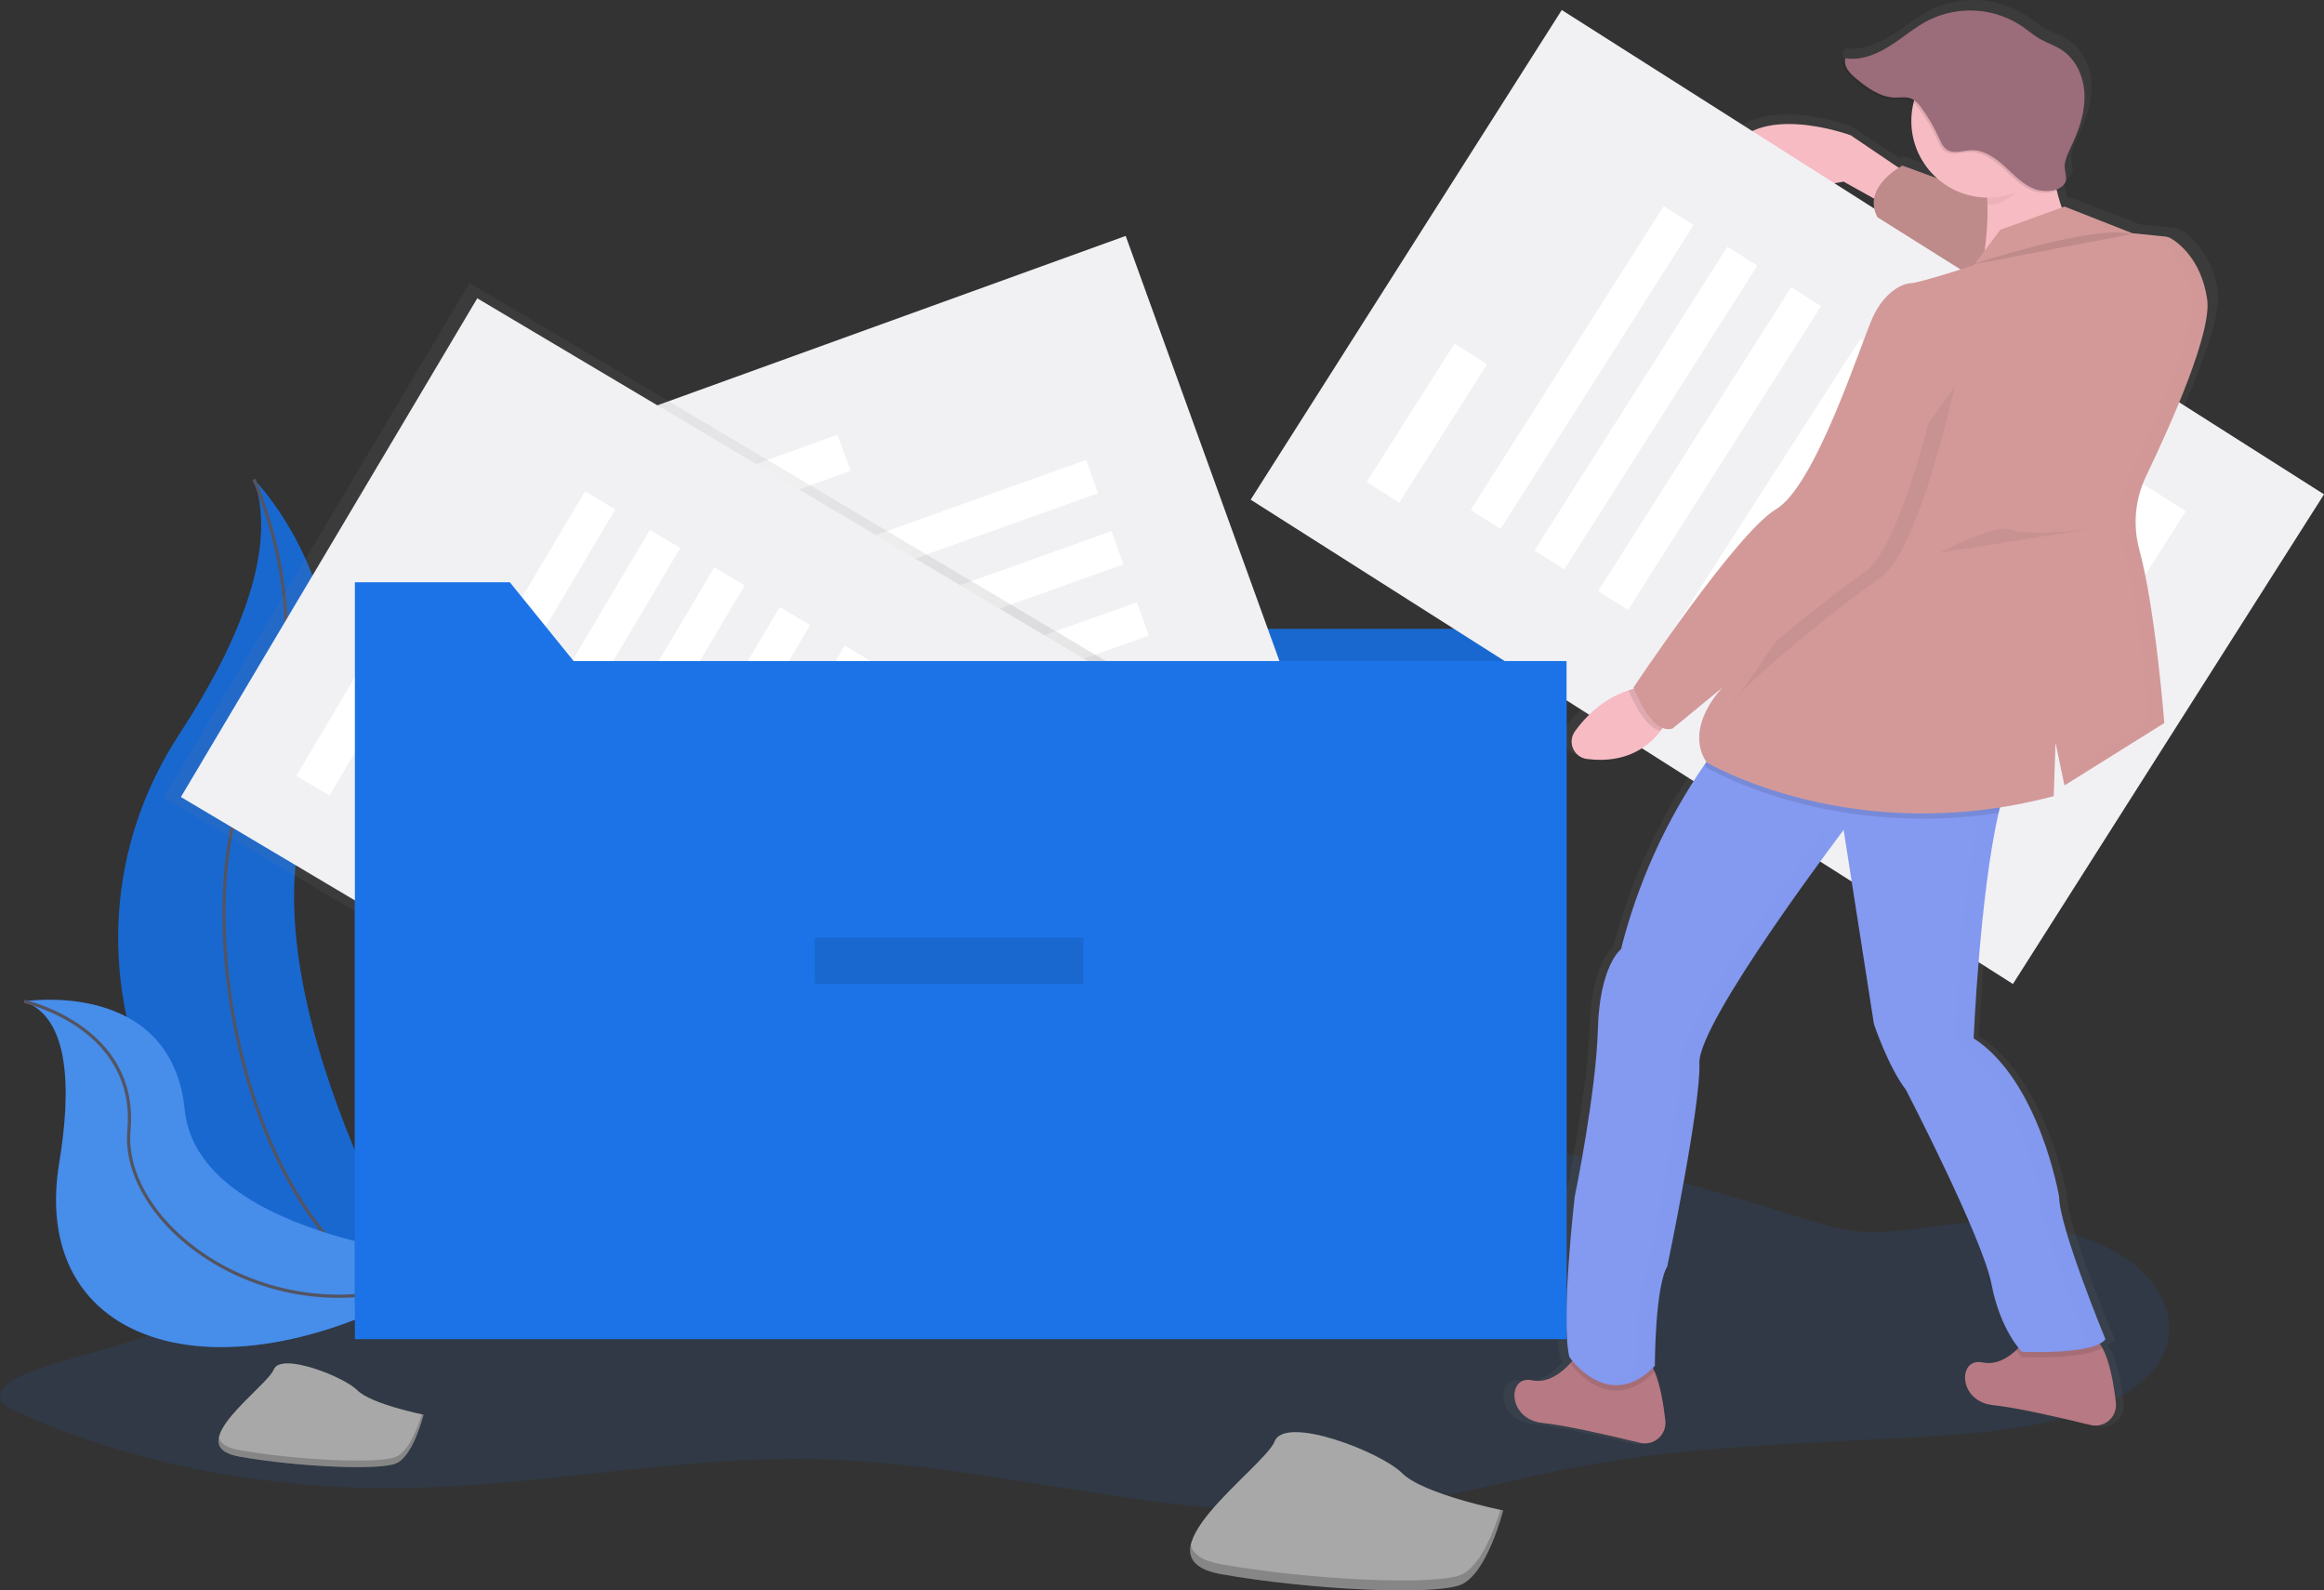 <svg width="725" height="496" viewBox="0 0 725 496" fill="none" xmlns="http://www.w3.org/2000/svg">
<rect x="0" y="0" width="725" height="496" fill="#333333" stroke="none"/>
<g clip-path="url(#clip0)">
<path opacity="0.1" d="M70.755 376.341C67.657 382.99 72.091 390.167 70.553 397.032C68.61 405.696 57.475 412.439 45.48 416.742C33.486 421.045 20.09 423.659 8.398 428.294C3.343 430.294 -1.928 433.983 0.7 437.376C1.61 438.553 3.315 439.376 4.983 440.148C39.039 455.859 81.132 464.392 123.19 464.118C167.674 463.822 211.233 454.01 255.681 455.137C313.004 456.58 368.45 476.117 425.138 470.486C449.2 468.081 471.543 461.266 494.977 457.006C529.437 450.747 565.681 450.119 601.369 448.061C628.168 446.516 658.794 442.509 671.598 427.449C680.855 416.562 676.97 402.18 663.928 392.961C650.887 383.741 630.053 379.799 610.808 381.59C600.46 382.55 590.176 385.041 579.828 384.051C573.82 383.474 568.274 381.756 562.793 380.066C520.396 366.926 476.475 353.815 429.413 351.909C352.867 348.783 281.916 375.409 207.341 386.925C195.729 388.715 183.12 390.094 172.151 387.091C160.597 383.921 153.014 376.435 141.438 373.28C135.943 371.778 129.819 371.345 124.417 369.713C109.57 365.223 116.474 359.05 95.864 363.215C85.097 365.41 74.222 368.926 70.755 376.341Z" fill="#1C73E7"/>
<path d="M79.204 149.491C79.204 149.491 119.471 189.748 96.752 249.484C74.034 309.219 135.748 408.555 135.748 408.555C135.748 408.555 135.084 408.461 133.863 408.245C51.12 393.646 10.031 299.09 56.017 228.864C73.11 202.722 87.148 172.089 79.204 149.491Z" fill="#1C73E7"/>
<path opacity="0.1" d="M79.204 149.491C79.204 149.491 119.471 189.748 96.752 249.484C74.034 309.219 135.748 408.555 135.748 408.555C135.748 408.555 135.084 408.461 133.863 408.245C51.12 393.646 10.031 299.09 56.017 228.864C73.11 202.722 87.148 172.089 79.204 149.491Z" fill="black"/>
<path d="M79.204 149.491C79.204 149.491 101.937 198.838 79.204 239.094C56.471 279.351 75.305 392.325 135.705 408.555" stroke="#535461" stroke-miterlimit="10"/>
<path d="M7.489 312.309C7.489 312.309 53.438 304.996 57.627 346.163C61.815 387.329 145.973 393.04 145.973 393.04C145.973 393.04 145.425 393.415 144.392 394.087C74.908 439.679 8.478 423.139 18.487 362.58C22.213 340.047 21.902 317.45 7.489 312.309Z" fill="#1C73E7"/>
<path opacity="0.2" d="M7.489 312.309C7.489 312.309 53.438 304.996 57.627 346.163C61.815 387.329 145.973 393.04 145.973 393.04C145.973 393.04 145.425 393.415 144.392 394.087C74.908 439.679 8.478 423.139 18.487 362.58C22.213 340.047 21.902 317.45 7.489 312.309Z" fill="#F5F5F5"/>
<path d="M7.489 312.309C7.489 312.309 43.155 320.136 40.223 352.559C37.291 384.983 93.185 423.846 145.973 393.04" stroke="#535461" stroke-miterlimit="10"/>
<path d="M488.701 407.645H110.711V171.583H159.051L178.939 196.145H488.701V407.645Z" fill="#1C73E7"/>
<path opacity="0.1" d="M488.701 407.645H110.711V171.583H159.051L178.939 196.145H488.701V407.645Z" fill="black"/>
<path d="M351.17 73.579L181.053 135.096L276.843 399.865L446.96 338.347L351.17 73.579Z" fill="#F1F1F4"/>
<path d="M261.25 135.547L213.183 152.929L217.273 164.235L265.34 146.853L261.25 135.547Z" fill="white"/>
<path d="M338.83 143.46L233.076 181.212L236.784 191.595L342.538 153.843L338.83 143.46Z" fill="white"/>
<path d="M346.755 165.647L241.001 203.399L244.71 213.782L350.463 176.03L346.755 165.647Z" fill="white"/>
<path d="M354.673 187.834L248.92 225.587L252.628 235.969L358.381 198.217L354.673 187.834Z" fill="white"/>
<path d="M362.598 210.014L256.845 247.767L260.553 258.149L366.306 220.397L362.598 210.014Z" fill="white"/>
<path d="M370.521 232.195L264.768 269.947L268.476 280.329L374.23 242.577L370.521 232.195Z" fill="white"/>
<path d="M378.447 254.382L272.693 292.134L276.401 302.517L382.155 264.764L378.447 254.382Z" fill="white"/>
<path d="M399.043 291.198L371.662 300.972L381.439 328.346L408.819 318.572L399.043 291.198Z" fill="white"/>
<path d="M146.487 88.244L51.079 248.765L301.033 397.26L396.442 236.739L146.487 88.244Z" fill="url(#paint0_linear)"/>
<path d="M148.888 93.038L56.438 248.581L298.639 392.469L391.089 236.926L148.888 93.038Z" fill="#F1F1F4"/>
<path d="M118.552 198.036L92.43 241.984L102.773 248.129L128.895 204.18L118.552 198.036Z" fill="white"/>
<path d="M182.497 153.236L125.133 249.749L134.613 255.38L191.977 158.868L182.497 153.236Z" fill="white"/>
<path d="M202.753 165.273L145.389 261.785L154.869 267.417L212.233 170.905L202.753 165.273Z" fill="white"/>
<path d="M222.833 176.949L165.563 273.498L175.047 279.12L232.316 182.571L222.833 176.949Z" fill="white"/>
<path d="M243.259 189.335L185.895 285.847L195.375 291.479L252.739 194.967L243.259 189.335Z" fill="white"/>
<path d="M263.515 201.372L206.151 297.884L215.631 303.516L272.995 207.003L263.515 201.372Z" fill="white"/>
<path d="M283.778 213.408L226.414 309.921L235.894 315.552L293.258 219.04L283.778 213.408Z" fill="white"/>
<path d="M322.879 228.228L308.052 253.226L333.055 268.049L347.883 243.052L322.879 228.228Z" fill="white"/>
<path d="M691.94 91.755C691.94 91.399 691.904 91.059 691.832 90.737C691.76 90.415 691.697 90.042 691.644 89.618C691.509 88.886 691.355 88.179 691.182 87.495C691.095 87.154 691.006 86.819 690.915 86.492C689.879 82.699 688.028 79.179 685.492 76.175L685.058 75.684C684.769 75.366 684.483 75.066 684.199 74.781C683.915 74.498 683.636 74.235 683.361 73.995C683.087 73.749 682.82 73.525 682.56 73.309C682.047 72.89 681.563 72.536 681.115 72.247C680.668 71.959 680.509 71.85 680.256 71.699C679.639 71.333 678.948 71.109 678.234 71.042L673.778 70.609L667.756 70.016L646.012 61.62L645.153 61.923C644.517 60.181 643.98 58.405 643.542 56.602C644.201 56.318 644.788 55.892 645.261 55.353C645.775 54.956 646.182 54.438 646.445 53.844C646.994 52.588 645.947 49.903 646.157 48.372C646.503 45.91 647.789 43.528 648.836 41.297C651.074 36.503 652.706 31.312 652.446 26.049C652.186 20.785 649.767 15.45 645.297 12.505C642.986 10.981 640.242 10.165 637.866 8.779C635.996 7.696 634.35 6.288 632.566 5.068C628.173 2.163 623.104 0.441 617.85 0.068C612.596 -0.306 607.335 0.683 602.575 2.938C598.055 5.155 594.199 8.461 589.931 11.111C585.663 13.761 580.637 15.811 575.647 15.024C575.576 15.223 575.525 15.429 575.495 15.638L575.076 15.587C574.217 17.919 576.326 20.215 578.268 21.811C581.951 24.828 586.132 27.846 590.942 27.947C592.798 27.991 594.762 27.601 596.452 28.359C596.818 28.528 597.163 28.741 597.477 28.994C596.407 33.254 596.544 37.728 597.872 41.915C599.199 46.102 601.665 49.838 604.995 52.704L593.888 48.733C593.888 48.733 593.426 48.971 592.704 49.419L577.272 39.217C577.272 39.217 546.342 28.02 537.749 45.376C529.155 62.732 574.982 53.772 574.982 53.772L584.789 59.129C584.464 61.142 584.844 63.205 585.865 64.97L612.584 81.388C607.183 83.041 598.308 85.719 596.697 85.719C594.408 85.719 588.104 87.957 584.096 96.917C580.088 105.877 565.768 149.556 553.167 156.841C540.565 164.125 507.34 212.836 507.34 212.836L507.491 213.219C506.899 213.373 506.319 213.544 505.751 213.732C497.439 216.417 491.85 222.085 488.477 226.669C487.916 227.449 487.568 228.362 487.47 229.318C487.372 230.273 487.527 231.238 487.919 232.115C488.311 232.992 488.926 233.751 489.703 234.316C490.481 234.88 491.392 235.231 492.348 235.333C505.462 236.979 512.626 231.001 516.07 226.438C516.294 226.142 516.504 225.854 516.698 225.572C517.724 226.007 518.873 226.059 519.934 225.716L535.972 212.836C535.972 212.836 523.422 225.11 530.78 236.293L530.224 237.066C517.817 254.643 508.703 274.325 503.324 295.155C503.324 295.155 496.45 300.209 495.879 320.352C495.309 340.495 488.434 372.991 488.434 372.991C488.434 372.991 483.848 411.631 486.715 423.392C486.715 423.392 487.047 423.861 487.654 424.576C487.437 424.828 487.206 425.103 486.932 425.384C484.433 428.07 479.92 431.774 474.655 430.669C466.632 428.987 466.632 442.986 478.093 444.112C485.473 444.834 499.966 448.112 509.362 450.35C510.382 450.61 511.451 450.622 512.477 450.383C513.503 450.144 514.456 449.662 515.257 448.978C516.057 448.293 516.682 447.426 517.077 446.45C517.473 445.474 517.628 444.417 517.529 443.368C516.966 438.351 515.947 432.279 514.092 427.954C513.976 427.687 513.86 427.427 513.738 427.167C514.077 426.857 514.409 426.532 514.749 426.186C514.749 426.186 514.749 401.545 518.757 394.823C518.757 394.823 529.639 343.867 529.069 330.987C528.621 320.879 557.297 281.662 569.783 265.085L569.682 264.457C572.874 260.227 574.896 257.627 574.896 257.627L584.63 318.663C584.63 318.663 589.302 332.106 595.029 339.369C595.029 339.369 619.661 385.849 622.521 400.404C624.687 411.443 629.165 417.97 631.187 420.482C630.948 420.72 630.703 420.958 630.464 421.204C627.857 423.579 624.008 425.962 619.632 425.052C611.638 423.363 611.638 437.362 623.099 438.481C630.479 439.203 644.972 442.48 654.367 444.719C655.388 444.979 656.456 444.99 657.482 444.751C658.508 444.513 659.462 444.031 660.263 443.346C661.063 442.662 661.688 441.795 662.083 440.819C662.478 439.843 662.633 438.786 662.535 437.737C661.885 431.911 660.607 424.662 658.137 420.41C657.93 420.049 657.713 419.71 657.487 419.392C658.359 419.044 659.137 418.497 659.762 417.796C659.762 417.796 644.857 382.485 644.857 372.962C644.857 372.962 638.552 336.56 617.365 323.146C617.365 323.146 619.372 277.626 625.402 252.285C625.551 251.659 625.703 251.045 625.857 250.444C631.28 249.599 636.855 248.466 642.568 246.986L643.138 230.185L646.027 243.628L678.075 224.013C678.075 224.013 677.793 220.482 677.252 215.067C676.977 212.36 676.645 209.183 676.241 205.74C675.923 202.982 675.555 200.058 675.158 197.076C675.057 196.33 674.953 195.579 674.847 194.823C674.428 191.806 673.966 188.752 673.468 185.763C673.28 184.641 673.088 183.532 672.89 182.434C672.63 180.99 672.356 179.546 672.074 178.146C671.934 177.448 671.79 176.76 671.641 176.081C671.492 175.402 671.342 174.738 671.193 174.088C671.044 173.439 670.892 172.801 670.738 172.175L670.507 171.251C670.348 170.645 670.189 170.053 670.03 169.475C669.358 167.081 668.968 164.617 668.868 162.133C668.829 161.17 668.829 160.183 668.868 159.173C668.906 158.162 669.003 157.18 669.157 156.227C669.224 155.746 669.306 155.264 669.402 154.783C669.771 152.832 670.315 150.918 671.027 149.065C671.383 148.136 671.783 147.219 672.226 146.314C673.266 144.199 674.392 141.903 675.519 139.484C676.092 138.276 676.669 137.042 677.252 135.781C677.834 134.52 678.422 133.239 679.014 131.94C684.589 119.594 690.092 105.833 691.565 96.802C691.716 95.849 691.832 94.953 691.89 94.109C691.958 93.326 691.975 92.54 691.94 91.755Z" fill="url(#paint1_linear)"/>
<path d="M596.264 54.985L577.373 42.206C577.373 42.206 547.368 31.095 539.034 48.314C530.701 65.533 575.141 56.646 575.141 56.646L594.033 67.201L596.264 54.985Z" fill="#F7BBC3"/>
<path d="M487.211 3.127L390.159 155.843L627.958 306.893L725.009 154.177L487.211 3.127Z" fill="#F1F1F4"/>
<path d="M453.754 107.173L426.332 150.323L436.487 156.773L463.909 113.623L453.754 107.173Z" fill="white"/>
<path d="M519.013 64.304L458.794 159.062L468.101 164.974L528.32 70.216L519.013 64.304Z" fill="white"/>
<path d="M538.902 76.934L478.683 171.692L487.99 177.604L548.209 82.846L538.902 76.934Z" fill="white"/>
<path d="M558.789 89.568L498.57 184.326L507.877 190.239L568.097 95.481L558.789 89.568Z" fill="white"/>
<path d="M580.301 105.797L519.663 200.1L528.925 206.054L589.563 111.75L580.301 105.797Z" fill="white"/>
<path d="M598.565 114.833L538.346 209.591L547.654 215.503L607.873 120.745L598.565 114.833Z" fill="white"/>
<path d="M620.123 131.317L559.485 225.62L568.748 231.573L629.386 137.27L620.123 131.317Z" fill="white"/>
<path d="M657.334 143.844L641.742 168.377L666.282 183.965L681.873 159.431L657.334 143.844Z" fill="white"/>
<path d="M652.15 444.437C643.037 442.213 628.977 438.964 621.821 438.25C610.707 437.138 610.707 423.254 618.484 424.922C622.702 425.825 626.428 423.478 628.963 421.103C629.738 420.364 630.464 419.576 631.136 418.742C632.062 417.635 633.334 416.872 634.747 416.576C638.914 415.666 647.587 414.295 652.923 417.168C654.159 417.93 655.159 419.02 655.812 420.316C658.209 424.568 659.422 431.752 660.08 437.535C660.186 438.56 660.044 439.596 659.666 440.554C659.288 441.513 658.685 442.367 657.907 443.044C657.13 443.721 656.201 444.2 655.199 444.443C654.197 444.685 653.151 444.683 652.15 444.437Z" fill="#B77983"/>
<path d="M511.586 449.996C502.472 447.772 488.412 444.524 481.256 443.809C470.142 442.697 470.142 428.814 477.92 430.481C482.975 431.579 487.387 427.897 489.806 425.24C490.102 424.915 490.369 424.604 490.6 424.316C491.526 423.208 492.798 422.445 494.211 422.15C498.378 421.24 507.051 419.868 512.387 422.742C513.947 423.586 515.196 425.435 516.193 427.796C517.991 432.084 518.98 438.105 519.529 443.08C519.639 444.107 519.499 445.146 519.121 446.109C518.743 447.071 518.139 447.928 517.36 448.606C516.58 449.285 515.648 449.766 514.643 450.008C513.638 450.25 512.589 450.246 511.586 449.996Z" fill="#B77983"/>
<path opacity="0.1" d="M516.172 427.781C502.906 441.448 491.532 427.528 489.806 425.233C490.102 424.908 490.369 424.597 490.601 424.308C491.526 423.201 492.798 422.438 494.211 422.143C498.378 421.233 507.051 419.861 512.388 422.735C513.926 423.543 515.175 425.391 516.172 427.781Z" fill="black"/>
<path opacity="0.1" d="M655.804 420.294C650.027 424.222 630.71 423.254 630.71 423.254C630.075 422.576 629.491 421.852 628.962 421.088C629.737 420.354 630.463 419.571 631.136 418.742C632.062 417.635 633.334 416.872 634.747 416.576C638.913 415.666 647.586 414.295 652.923 417.168C654.153 417.925 655.15 419.007 655.804 420.294Z" fill="black"/>
<path d="M656.823 417.702C652.93 422.698 630.71 421.594 630.71 421.594C630.71 421.594 624.045 414.93 621.264 400.483C618.484 386.037 594.596 339.939 594.596 339.939C589.043 332.719 584.594 319.385 584.594 319.385L575.148 258.84C575.148 258.84 529.589 318.829 530.145 331.608C530.701 344.386 520.143 394.917 520.143 394.917C516.251 401.581 516.251 426.02 516.251 426.02C501.808 441.015 489.582 423.24 489.582 423.24C486.802 411.573 491.25 373.251 491.25 373.251C491.25 373.251 497.916 341.037 498.472 321.038C499.028 301.039 505.693 296.043 505.693 296.043C510.883 275.435 519.719 255.92 531.784 238.423C535.142 233.615 537.359 231.052 537.359 231.052L627.366 241.607C625.922 244.495 624.63 248.632 623.496 253.527C617.646 278.658 615.704 323.818 615.704 323.818C636.263 337.16 642.373 373.258 642.373 373.258C642.373 382.701 656.823 417.702 656.823 417.702Z" fill="#8499F0"/>
<g opacity="0.05">
<path opacity="0.05" d="M570.187 266.233L569.032 258.833C569.032 258.833 523.472 318.822 524.028 331.6C524.584 344.379 514.034 394.917 514.034 394.917C510.142 401.581 510.142 426.02 510.142 426.02C507.116 429.16 504.184 430.864 501.476 431.593C505.852 432.741 511.174 431.904 516.843 426.02C516.843 426.02 516.843 401.581 520.735 394.917C520.735 394.917 531.293 344.379 530.737 331.593C530.268 321.601 558.084 282.68 570.187 266.233Z" fill="black"/>
<path opacity="0.05" d="M642.929 373.258C642.929 373.258 636.819 337.16 616.26 323.825C616.26 323.825 618.203 278.673 624.052 253.534C625.193 248.639 626.471 244.509 627.923 241.614L537.922 231.03C537.922 231.03 537.713 231.276 537.33 231.752L621.264 241.593C619.82 244.48 618.528 248.617 617.394 253.512C611.544 278.644 609.602 323.803 609.602 323.803C630.154 337.16 636.263 373.258 636.263 373.258C636.263 382.701 650.706 417.695 650.706 417.695C648.417 420.641 639.751 421.464 633.021 421.644C638.357 421.782 654.151 421.832 657.371 417.695C657.379 417.702 642.929 382.701 642.929 373.258Z" fill="black"/>
</g>
<path d="M520.699 223.291C520.027 224.933 519.141 226.48 518.063 227.89C514.72 232.387 507.773 238.344 495.049 236.712C494.113 236.591 493.225 236.23 492.47 235.664C491.716 235.098 491.12 234.346 490.742 233.482C490.364 232.618 490.217 231.671 490.313 230.732C490.41 229.794 490.748 228.897 491.294 228.128C494.558 223.579 499.959 217.955 508.047 215.291C510.345 214.527 512.726 214.042 515.139 213.847L520.699 223.291Z" fill="#F7BBC3"/>
<path d="M638.032 67.945L593.476 51.65C593.476 51.65 580.695 58.313 585.699 67.757L629.027 94.975L638.032 67.945Z" fill="#D39999"/>
<path opacity="0.1" d="M638.032 67.945L593.476 51.65C593.476 51.65 580.695 58.313 585.699 67.757L629.027 94.975L638.032 67.945Z" fill="black"/>
<path d="M639.6 41.094C639.6 41.094 639.043 67.201 650.713 76.088C662.383 84.976 616.823 89.972 616.823 89.972C616.823 89.972 624.045 63.309 616.823 49.426C609.602 35.543 639.6 41.094 639.6 41.094Z" fill="#F7BBC3"/>
<path opacity="0.1" d="M627.374 241.614C625.929 244.502 624.637 248.639 623.503 253.534C569.769 261.735 532.369 239.39 532.369 239.39C532.167 239.066 531.972 238.748 531.791 238.43C535.149 233.622 537.366 231.059 537.366 231.059L627.374 241.614Z" fill="black"/>
<path opacity="0.1" d="M520.699 223.291C520.027 224.933 519.141 226.48 518.063 227.89C512.922 227.038 508.806 217.204 508.047 215.284C510.345 214.52 512.726 214.035 515.139 213.84L520.699 223.291Z" fill="black"/>
<path d="M644.041 64.421L624.037 71.641L615.704 82.752C615.704 82.752 598.481 88.304 596.257 88.304C594.033 88.304 587.923 90.528 584.031 99.415C580.139 108.303 566.259 151.614 554.033 158.833C541.807 166.053 509.585 214.425 509.585 214.425C509.585 214.425 515.139 229.42 521.811 227.204L537.366 214.425C537.366 214.425 525.14 226.648 532.369 237.752C532.369 237.752 577.929 264.97 640.69 248.307L641.246 231.644L644.026 244.971L675.187 225.507C675.187 225.507 672.399 189.654 667.38 171.403C665.307 163.73 666.076 155.566 669.547 148.415C677.613 131.608 690.063 103.538 688.546 93.3C686.755 81.236 679.938 75.973 677.339 74.413C676.743 74.053 676.074 73.831 675.382 73.764L665.214 72.746L644.041 64.421Z" fill="#D39999"/>
<path opacity="0.05" d="M609.869 120.251C609.869 120.251 598.755 171.908 586.537 180.24C574.318 188.571 541.533 215.233 540.421 219.681" fill="black"/>
<path d="M604.872 118.583C604.872 118.583 593.758 170.24 581.54 178.572C569.321 186.903 536.536 213.566 535.424 218.035" fill="#D39999"/>
<path opacity="0.1" d="M615.43 82.478C615.43 82.478 653.768 69.699 664.875 73.034L615.43 82.478Z" fill="black"/>
<g opacity="0.05">
<path opacity="0.05" d="M669.489 148.422C677.555 131.615 690.005 103.545 688.488 93.307C686.698 81.243 679.881 75.98 677.281 74.421C676.685 74.06 676.017 73.838 675.324 73.771L670.991 73.338C671.444 73.447 671.877 73.624 672.276 73.865C674.876 75.453 681.664 80.687 683.484 92.751C685 102.982 672.551 131.059 664.484 147.867C661.014 155.017 660.245 163.181 662.318 170.854C667.373 189.105 670.124 224.958 670.124 224.958L643.333 241.701L644.012 244.957L675.187 225.507C675.187 225.507 672.399 189.654 667.38 171.403C665.291 163.739 666.04 155.578 669.489 148.422Z" fill="black"/>
<path opacity="0.05" d="M660.152 72.204L664.969 72.681L644.041 64.421L642.163 65.1L660.152 72.204Z" fill="black"/>
</g>
<path opacity="0.05" d="M604.872 172.464C604.872 172.464 622.095 163.021 627.648 165.244C633.202 167.468 653.761 164.688 653.761 164.688" fill="black"/>
<path opacity="0.05" d="M637.635 48.04C637 42.474 639.578 43.318 639.578 43.318C639.578 43.318 609.573 37.766 616.802 51.65C618.607 55.13 619.51 59.404 619.849 63.865H620.131C628.522 63.873 633.382 54.552 637.635 48.04Z" fill="black"/>
<path d="M620.153 61.642C633.346 61.642 644.041 50.949 644.041 37.759C644.041 24.569 633.346 13.876 620.153 13.876C606.959 13.876 596.264 24.569 596.264 37.759C596.264 50.949 606.959 61.642 620.153 61.642Z" fill="#F7BBC3"/>
<path opacity="0.1" d="M646.222 44.827C648.388 40.077 649.977 34.922 649.71 29.666C649.442 24.41 647.11 19.147 642.777 16.23C640.539 14.721 637.895 13.912 635.556 12.541C633.743 11.465 632.14 10.072 630.414 8.859C626.18 5.981 621.261 4.27 616.154 3.899C611.047 3.527 605.933 4.508 601.326 6.743C596.943 8.909 593.202 12.223 589.05 14.851C584.898 17.479 580.038 19.508 575.192 18.728C574.362 21.038 576.405 23.32 578.29 24.901C581.865 27.897 585.916 30.886 590.566 30.987C592.372 31.03 594.271 30.64 595.91 31.398C597.015 32.006 597.952 32.876 598.64 33.933C600.885 36.913 602.786 40.136 604.309 43.542C604.93 44.935 605.565 46.43 606.851 47.275C609.017 48.646 611.783 47.506 614.325 47.404C618.282 47.253 621.835 49.736 624.767 52.408C627.699 55.079 630.479 58.111 634.155 59.519C636.913 60.566 642.431 60.53 643.839 57.23C644.366 55.989 643.355 53.325 643.564 51.801C643.954 49.397 645.211 47.044 646.222 44.827Z" fill="black"/>
<path d="M646.778 44.271C648.944 39.521 650.533 34.366 650.266 29.11C649.999 23.854 647.666 18.591 643.333 15.674C641.095 14.165 638.451 13.357 636.112 11.985C634.299 10.909 632.696 9.516 630.97 8.303C626.736 5.425 621.817 3.714 616.71 3.343C611.603 2.971 606.489 3.952 601.882 6.187C597.499 8.353 593.758 11.667 589.606 14.295C585.454 16.923 580.594 18.952 575.748 18.172C574.918 20.482 576.961 22.764 578.846 24.345C582.421 27.341 586.472 30.33 591.122 30.431C592.928 30.474 594.827 30.084 596.466 30.843C597.571 31.45 598.508 32.321 599.196 33.377C601.441 36.357 603.342 39.58 604.865 42.986C605.486 44.38 606.121 45.874 607.407 46.719C609.573 48.09 612.339 46.95 614.881 46.849C618.838 46.697 622.391 49.181 625.323 51.852C628.255 54.523 631.035 57.555 634.711 58.963C637.469 60.01 642.987 59.974 644.395 56.675C644.922 55.433 643.911 52.769 644.12 51.245C644.51 48.849 645.767 46.488 646.778 44.271Z" fill="#9B6C7A"/>
<path d="M488.701 417.666H110.711V181.604H159.051L178.939 206.165H488.701V417.666Z" fill="#1C73E7"/>
<path d="M132.137 441.217C132.137 441.217 115.838 437.961 111.491 433.615C107.144 429.268 87.588 421.666 85.415 427.117C83.241 432.568 56.081 451.014 74.583 454.277C93.084 457.541 118.041 458.609 123.479 456.443C128.916 454.277 132.137 441.217 132.137 441.217Z" fill="#A8A8A8"/>
<path opacity="0.2" d="M74.554 452.234C93.026 455.49 118.012 456.566 123.45 454.4C127.588 452.747 130.462 444.798 131.596 441.094L132.137 441.21C132.137 441.21 128.88 454.248 123.471 456.414C118.063 458.58 93.048 457.497 74.575 454.248C69.246 453.31 67.722 451.101 68.293 448.299C68.726 450.133 70.582 451.534 74.554 452.234Z" fill="black"/>
<path d="M468.929 471.078C468.929 471.078 444.066 466.103 437.429 459.475C430.793 452.848 400.961 441.246 397.646 449.534C394.332 457.822 352.874 485.993 381.037 490.968C409.201 495.942 447.344 497.595 455.634 494.282C463.924 490.968 468.929 471.078 468.929 471.078Z" fill="#A8A8A8"/>
<path opacity="0.2" d="M381.073 487.885C409.237 492.859 447.38 494.513 455.67 491.199C461.982 488.672 466.373 476.543 468.106 470.904L468.936 471.078C468.936 471.078 463.961 490.939 455.656 494.274C447.351 497.61 409.237 495.935 381.059 490.961C372.92 489.517 370.595 486.152 371.476 481.893C372.184 484.672 375.015 486.817 381.073 487.885Z" fill="black"/>
<path opacity="0.1" d="M337.947 292.412H254.179V306.851H337.947V292.412Z" fill="black"/>
</g>
<defs>
<linearGradient id="paint0_linear" x1="348.74" y1="316.996" x2="98.809" y2="168.445" gradientUnits="userSpaceOnUse">
<stop stop-color="#808080" stop-opacity="0.25"/>
<stop offset="0.54" stop-color="#808080" stop-opacity="0.12"/>
<stop offset="1" stop-color="#808080" stop-opacity="0.1"/>
</linearGradient>
<linearGradient id="paint1_linear" x1="201549" y1="330263" x2="201549" y2="49111.4" gradientUnits="userSpaceOnUse">
<stop stop-color="#808080" stop-opacity="0.25"/>
<stop offset="0.54" stop-color="#808080" stop-opacity="0.12"/>
<stop offset="1" stop-color="#808080" stop-opacity="0.1"/>
</linearGradient>
<clipPath id="clip0">
<rect width="725" height="496" fill="white"/>
</clipPath>
</defs>
</svg>
